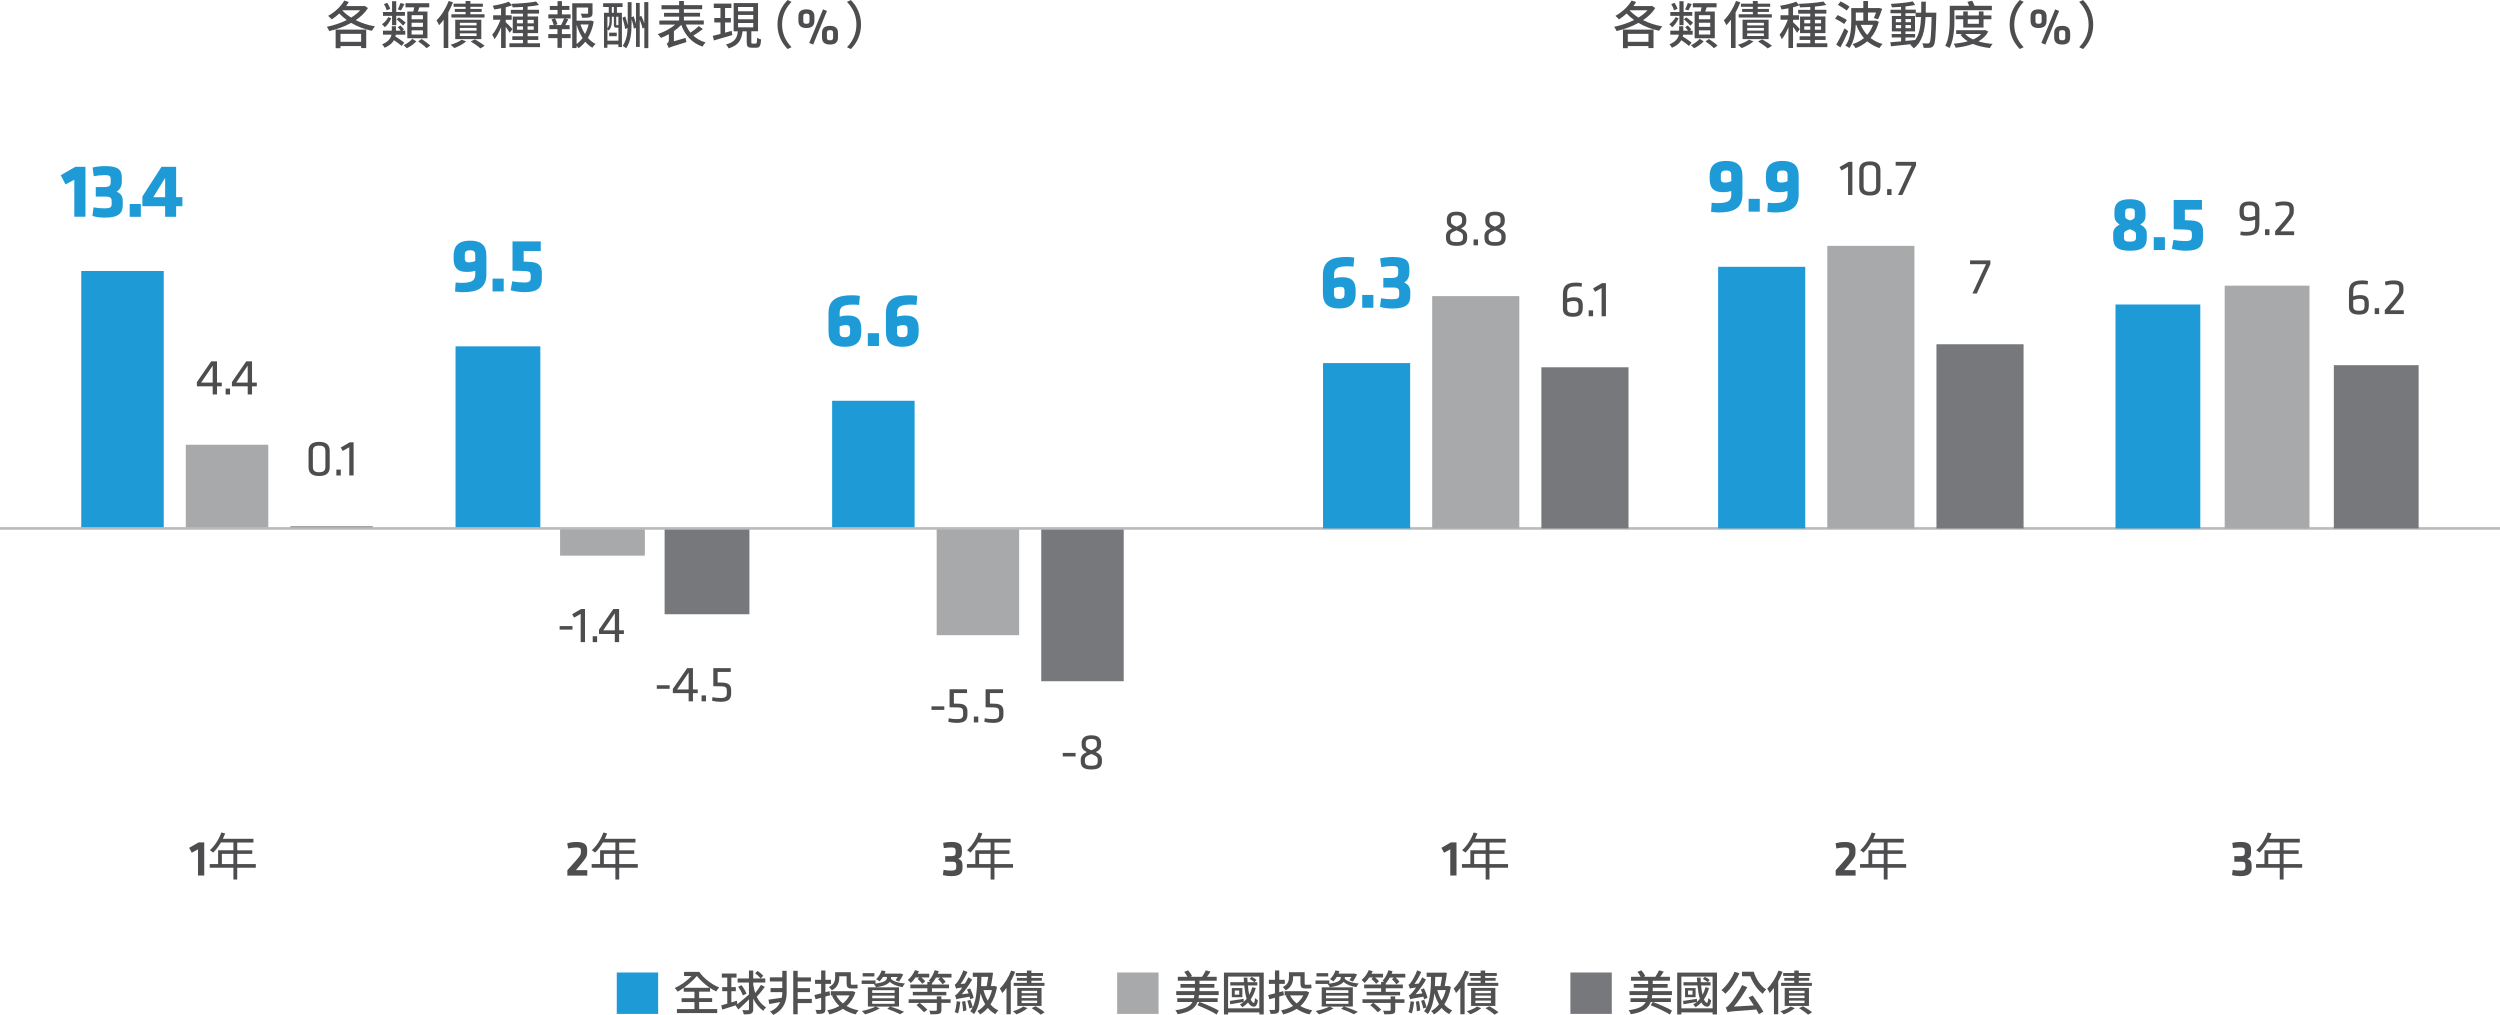 <?xml version="1.0" encoding="UTF-8"?>
<svg id="Layer_1" data-name="Layer 1" xmlns="http://www.w3.org/2000/svg" viewBox="0 0 775.3 314.74">
  <defs>
    <style>
      .cls-1 {
        fill: #515151;
      }

      .cls-1, .cls-2, .cls-3, .cls-4, .cls-5 {
        stroke-width: 0px;
      }

      .cls-6 {
        fill: none;
        stroke: #bababa;
        stroke-linejoin: round;
        stroke-width: .8px;
      }

      .cls-2 {
        fill: #4d4d4f;
      }

      .cls-3 {
        fill: #a7a9ab;
      }

      .cls-4 {
        fill: #77787b;
      }

      .cls-5 {
        fill: #1e9bd7;
      }
    </style>
  </defs>
  <g>
    <path class="cls-2" d="M114.11,2.5c-.91,1.45-2.23,2.71-3.79,3.74,1.78.89,3.83,1.58,5.97,1.94-.33.35-.76.97-.96,1.37-2.31-.48-4.52-1.32-6.43-2.45-2.12,1.18-4.52,2.02-6.81,2.53-.14-.38-.46-1-.73-1.32,2.05-.41,4.23-1.13,6.19-2.1-.86-.6-1.62-1.29-2.32-2.02-.76.7-1.56,1.32-2.37,1.83-.24-.29-.78-.84-1.11-1.1,1.99-1.08,3.92-2.83,5.03-4.76l1.4.49c-.25.41-.54.84-.84,1.24h5.49l.25-.08,1.03.68ZM104.1,9.17h9.47v5.73h-1.58v-.62h-6.4v.67h-1.5v-5.78ZM105.59,10.5v2.47h6.4v-2.47h-6.4ZM106.18,3.25c.73.8,1.66,1.54,2.72,2.2,1.08-.67,2.05-1.42,2.8-2.26h-5.47l-.05.06Z"/>
    <path class="cls-2" d="M121.32,5.65c-.41,1.05-1.19,2.2-1.99,2.8-.21-.3-.59-.73-.88-.94.76-.46,1.54-1.37,1.96-2.2l.91.33ZM124.55,14.23c-.54-.48-1.5-1.18-2.37-1.77-.49.88-1.37,1.7-2.91,2.36-.14-.32-.51-.81-.76-1.08,2.02-.84,2.69-1.93,2.91-2.99h-2.66v-1.23h2.74v-1.38h1.29v1.38h1.48c-.24-.35-.6-.75-.92-1.08l.83-.54c.41.37.89.91,1.11,1.26l-.51.37h.91v1.23h-2.96c-.02.19-.05.4-.1.57.94.59,2.12,1.37,2.74,1.88l-.81,1.03ZM121.59,4.92h-2.82v-1.19h2.82V.38h1.29v3.34h2.69v1.19h-2.69v2.9h-1.29v-2.9ZM119.91,3.2c-.11-.54-.46-1.32-.84-1.93l1.02-.4c.4.59.78,1.37.91,1.88l-1.08.45ZM123.74,5.4c.41.25,1.75,1.31,2.08,1.61l-.83.95c-.4-.51-1.53-1.59-2.01-2l.75-.56ZM125.43,1.27c-.38.72-.76,1.46-1.08,1.97l-.99-.33c.3-.54.65-1.42.83-1.99l1.24.35ZM129.12,12.81c-.73.81-1.96,1.69-2.98,2.16-.24-.27-.65-.72-.97-.95,1.02-.46,2.13-1.29,2.69-1.96l1.26.75ZM128.18,3.58c.11-.41.21-.89.29-1.31h-2.72v-1.27h7.37v1.27h-3.06c-.16.45-.32.91-.48,1.31h2.98v8.28h-6.25V3.58h1.88ZM131.16,4.71h-3.52v1.27h3.52v-1.27ZM131.16,7.05h-3.52v1.29h3.52v-1.29ZM131.16,9.41h-3.52v1.31h3.52v-1.31ZM130.76,12.1c.89.59,2.05,1.43,2.66,2.04l-1.13.81c-.54-.6-1.7-1.5-2.61-2.12l1.08-.73Z"/>
    <path class="cls-2" d="M140.48.73c-.4,1.05-.91,2.12-1.46,3.14v11.01h-1.43V6.11c-.46.62-.94,1.21-1.43,1.7-.13-.35-.56-1.13-.79-1.5,1.5-1.45,2.91-3.71,3.77-6l1.35.41ZM144.57,12.84c-.92.81-2.44,1.61-3.68,2.07-.25-.27-.81-.78-1.16-1.02,1.26-.37,2.64-.96,3.42-1.58l1.42.53ZM144.38,2.1h-3.71v-.97h3.71V.3h1.5v.83h3.87v.97h-3.87v.67h3.49v.94h-3.49v.72h4.38v1h-10.27v-1h4.39v-.72h-3.33v-.94h3.33v-.67ZM141.18,12.13v-6.02h8.08v6.02h-8.08ZM142.61,7.88h5.17v-.81h-5.17v.81ZM142.61,9.5h5.17v-.83h-5.17v.83ZM142.61,11.16h5.17v-.83h-5.17v.83ZM147.29,12.22c1.08.6,2.34,1.42,3.02,2l-1.34.8c-.64-.6-1.94-1.54-3.01-2.18l1.32-.62Z"/>
    <path class="cls-2" d="M158.07,10.17c-.24-.45-.76-1.19-1.24-1.85v6.56h-1.43v-6.43c-.59,1.45-1.32,2.82-2.04,3.71-.14-.41-.49-1.02-.72-1.37.94-1.08,1.96-2.98,2.56-4.66h-2.26v-1.4h2.45v-2.16c-.73.16-1.46.27-2.15.37-.06-.33-.25-.83-.43-1.15,1.77-.29,3.77-.75,4.97-1.27l1.02,1.13c-.57.22-1.26.43-1.97.62v2.47h1.86v1.4h-1.86v.73c.46.4,1.81,1.78,2.1,2.15l-.86,1.16ZM167.48,13.42v1.19h-9.5v-1.19h4.2v-1.03h-3.31v-1.15h3.31v-.96h-3.17v-5.16h3.17v-.89h-3.76v-1.18h3.76v-.89c-1.1.06-2.18.11-3.2.13-.03-.3-.19-.81-.33-1.1,2.63-.1,5.79-.35,7.61-.72l.88,1.08c-.99.22-2.21.38-3.52.49v1h3.55v1.18h-3.55v.89h3.26v5.16h-3.26v.96h3.31v1.15h-3.31v1.03h3.87ZM160.31,7.24h1.86v-1.07h-1.86v1.07ZM162.18,9.23v-1.07h-1.86v1.07h1.86ZM163.61,6.17v1.07h1.91v-1.07h-1.91ZM165.52,8.16h-1.91v1.07h1.91v-1.07Z"/>
    <path class="cls-2" d="M174.25,10.57h2.71v1.26h-2.71v3.02h-1.37v-3.02h-2.85v-1.26h2.85v-1.53h-2.51v-1.26h1.34c-.11-.51-.4-1.23-.68-1.77l.99-.3h-1.97v-1.26h2.85v-1.37h-2.39v-1.24h2.39V.35h1.37v1.5h2.31v1.24h-2.31v1.37h2.69v1.26h-1.75l1.03.27c-.3.59-.64,1.26-.94,1.8h1.35v1.26h-2.39v1.53ZM172.13,5.71c.33.57.64,1.34.75,1.81l-.76.25h1.88c.35-.64.72-1.46.94-2.07h-2.8ZM184.13,6.67c-.33,1.85-.92,3.58-1.81,5.08.7.78,1.48,1.43,2.37,1.88-.33.25-.76.81-.99,1.18-.81-.46-1.54-1.1-2.2-1.86-.59.78-1.29,1.45-2.08,1.99-.14-.22-.37-.46-.61-.68v.64h-1.35V1.02h6.29v3.01c0,.68-.14,1.07-.68,1.26-.53.22-1.34.22-2.53.22-.06-.38-.25-.92-.45-1.27.91.03,1.75.03,1.97.02.25-.02.32-.06.32-.24v-1.69h-3.57v4.07h4.15l.25-.06.91.33ZM178.82,13.67c.7-.53,1.32-1.16,1.85-1.89-.78-1.19-1.4-2.59-1.85-4.11v6ZM180.02,7.59c.35,1.07.83,2.07,1.4,2.96.51-.92.88-1.93,1.11-2.96h-2.51Z"/>
    <path class="cls-2" d="M191.33,3.98h1.54v10.62h-1.1v-.81h-3.41v1.03h-1.05V3.98h1.48v-1.81h-1.74V.99h6.02v1.18h-1.75v1.81ZM191.78,12.62v-4.03h-.57c-.65,0-.84-.17-.84-1v-2.4h-.62v1.32c0,.91-.16,2.12-.96,2.94-.09-.1-.25-.27-.41-.38v3.55h3.41ZM188.37,5.19v3.6c.56-.7.65-1.56.65-2.29v-1.31h-.65ZM191.27,10.14v1.08h-2.36v-1.08h2.36ZM189.74,3.98h.62v-1.81h-.62v1.81ZM191.78,5.19h-.67v2.39c0,.21.03.22.17.22h.49v-2.61ZM201.06.64v14.28h-1.24v-6.35l-.54.29c-.14-.76-.51-1.8-.88-2.75v8.44h-1.16v-5.94l-.65.3c-.1-.81-.38-1.96-.72-2.96v1.02c0,2.96-.19,5.81-1.69,8.02-.24-.25-.76-.6-1.08-.78,1.11-1.58,1.45-3.49,1.54-5.54l-.78.33c-.1-.94-.48-2.4-.83-3.5l.88-.41c.3.84.57,1.88.76,2.74V.67h1.19v4.68l.64-.3c.29.72.54,1.58.73,2.36V.92h1.16v4.23l.49-.25c.35.7.67,1.53.92,2.31V.64h1.24Z"/>
    <path class="cls-2" d="M217.97,9.01c-.91.72-2.01,1.46-2.96,2.05,1.03.94,2.29,1.67,3.8,2.1-.32.32-.75.89-.95,1.29-3.26-1.1-5.36-3.44-6.59-6.73-.64.68-1.43,1.34-2.28,1.93v3.15l3.64-1.05c.03.4.16.99.25,1.3-4.44,1.37-5.08,1.58-5.49,1.86-.11-.38-.4-1.03-.64-1.34.29-.14.68-.48.68-1.13v-1.83c-.83.46-1.66.84-2.47,1.15-.22-.35-.65-.89-.99-1.19,1.89-.59,3.96-1.7,5.41-2.93h-4.9v-1.27h6.13v-1.19h-4.68v-1.19h4.68v-1.11h-5.47v-1.27h5.47V.32h1.48v1.27h5.67v1.27h-5.67v1.11h5.01v1.19h-5.01v1.19h6.17v1.27h-5.59c.38.92.86,1.77,1.46,2.51.91-.6,1.94-1.4,2.58-2.05l1.23.91Z"/>
    <path class="cls-2" d="M227.11,10.87c-1.99.6-4.11,1.21-5.7,1.67l-.37-1.42c.67-.14,1.5-.37,2.39-.6v-3.56h-1.91v-1.37h1.91v-3.1h-2.07v-1.37h5.46v1.37h-1.96v3.1h1.8v1.37h-1.8v3.17l2.04-.57.21,1.32ZM234.35,13.53c.33,0,.4-.24.45-1.85.29.24.88.46,1.24.56-.13,2.04-.48,2.56-1.51,2.56h-1.38c-1.27,0-1.58-.41-1.58-1.73v-3.36h-1.3c-.29,2.55-1.08,4.31-4.31,5.3-.14-.35-.53-.94-.83-1.21,2.85-.75,3.45-2.1,3.69-4.09h-1.3V.95h7.56v8.75h-2.08v3.34c0,.43.06.48.4.48h.97ZM228.89,3.5h4.71v-1.32h-4.71v1.32ZM228.89,5.98h4.71v-1.34h-4.71v1.34ZM228.89,8.47h4.71v-1.34h-4.71v1.34Z"/>
    <path class="cls-2" d="M241.11,7.61c0-3.23,1.34-5.78,3.15-7.61l1.21.57c-1.74,1.81-2.93,4.11-2.93,7.03s1.19,5.22,2.93,7.03l-1.21.57c-1.81-1.83-3.15-4.38-3.15-7.61Z"/>
    <path class="cls-2" d="M250.08,8.69c-1.91,0-2.48-.94-2.48-2.26v-1.27c0-1.32.57-2.26,2.48-2.26s2.48.94,2.48,2.26v1.27c0,1.32-.57,2.26-2.48,2.26ZM250.08,4.22c-.73,0-.96.25-.96.83v1.5c0,.57.22.83.96.83s.96-.25.96-.83v-1.5c0-.57-.22-.83-.96-.83ZM252.18,13.81l-1.23-.49,4.28-10.42,1.23.49-4.28,10.42ZM257.4,13.81c-1.91,0-2.48-.94-2.48-2.26v-1.27c0-1.32.57-2.26,2.48-2.26s2.48.94,2.48,2.26v1.27c0,1.32-.57,2.26-2.48,2.26ZM257.4,9.34c-.73,0-.96.25-.96.83v1.5c0,.57.22.83.96.83s.96-.25.96-.83v-1.5c0-.57-.22-.83-.96-.83Z"/>
    <path class="cls-2" d="M267.02,7.61c0,3.23-1.34,5.78-3.15,7.61l-1.21-.57c1.74-1.81,2.93-4.11,2.93-7.03s-1.19-5.22-2.93-7.03l1.21-.57c1.81,1.83,3.15,4.38,3.15,7.61Z"/>
  </g>
  <g>
    <path class="cls-2" d="M513.33,2.5c-.91,1.45-2.23,2.71-3.79,3.74,1.78.89,3.83,1.58,5.97,1.94-.33.35-.76.97-.96,1.37-2.31-.48-4.52-1.32-6.43-2.45-2.12,1.18-4.52,2.02-6.81,2.53-.14-.38-.46-1-.73-1.32,2.05-.41,4.23-1.13,6.19-2.1-.86-.6-1.62-1.29-2.32-2.02-.76.7-1.56,1.32-2.37,1.83-.24-.29-.78-.84-1.11-1.1,1.99-1.08,3.92-2.83,5.03-4.76l1.4.49c-.25.41-.54.84-.84,1.24h5.49l.25-.08,1.03.68ZM503.32,9.17h9.47v5.73h-1.58v-.62h-6.4v.67h-1.5v-5.78ZM504.82,10.5v2.47h6.4v-2.47h-6.4ZM505.41,3.25c.73.8,1.66,1.54,2.72,2.2,1.08-.67,2.05-1.42,2.8-2.26h-5.47l-.05.06Z"/>
    <path class="cls-2" d="M520.55,5.65c-.41,1.05-1.19,2.2-1.99,2.8-.21-.3-.59-.73-.88-.94.76-.46,1.54-1.37,1.96-2.2l.91.33ZM523.78,14.23c-.54-.48-1.5-1.18-2.37-1.77-.49.88-1.37,1.7-2.91,2.36-.14-.32-.51-.81-.76-1.08,2.02-.84,2.69-1.93,2.91-2.99h-2.66v-1.23h2.74v-1.38h1.29v1.38h1.48c-.24-.35-.6-.75-.92-1.08l.83-.54c.41.37.89.91,1.11,1.26l-.51.37h.91v1.23h-2.96c-.02.19-.05.4-.1.57.94.59,2.12,1.37,2.74,1.88l-.81,1.03ZM520.82,4.92h-2.82v-1.19h2.82V.38h1.29v3.34h2.69v1.19h-2.69v2.9h-1.29v-2.9ZM519.13,3.2c-.11-.54-.46-1.32-.84-1.93l1.02-.4c.4.59.78,1.37.91,1.88l-1.08.45ZM522.97,5.4c.41.25,1.75,1.31,2.08,1.61l-.83.95c-.4-.51-1.53-1.59-2.01-2l.75-.56ZM524.66,1.27c-.38.72-.76,1.46-1.08,1.97l-.99-.33c.3-.54.65-1.42.83-1.99l1.24.35ZM528.35,12.81c-.73.81-1.96,1.69-2.98,2.16-.24-.27-.65-.72-.97-.95,1.02-.46,2.13-1.29,2.69-1.96l1.26.75ZM527.41,3.58c.11-.41.21-.89.29-1.31h-2.72v-1.27h7.37v1.27h-3.06c-.16.45-.32.91-.48,1.31h2.98v8.28h-6.25V3.58h1.88ZM530.38,4.71h-3.52v1.27h3.52v-1.27ZM530.38,7.05h-3.52v1.29h3.52v-1.29ZM530.38,9.41h-3.52v1.31h3.52v-1.31ZM529.99,12.1c.89.59,2.05,1.43,2.66,2.04l-1.13.81c-.54-.6-1.7-1.5-2.61-2.12l1.08-.73Z"/>
    <path class="cls-2" d="M539.7.73c-.4,1.05-.91,2.12-1.46,3.14v11.01h-1.43V6.11c-.46.62-.94,1.21-1.43,1.7-.13-.35-.56-1.13-.79-1.5,1.5-1.45,2.91-3.71,3.77-6l1.35.41ZM543.79,12.84c-.92.81-2.44,1.61-3.68,2.07-.25-.27-.81-.78-1.16-1.02,1.26-.37,2.64-.96,3.42-1.58l1.42.53ZM543.6,2.1h-3.71v-.97h3.71V.3h1.5v.83h3.87v.97h-3.87v.67h3.49v.94h-3.49v.72h4.38v1h-10.27v-1h4.39v-.72h-3.33v-.94h3.33v-.67ZM540.4,12.13v-6.02h8.08v6.02h-8.08ZM541.84,7.88h5.17v-.81h-5.17v.81ZM541.84,9.5h5.17v-.83h-5.17v.83ZM541.84,11.16h5.17v-.83h-5.17v.83ZM546.51,12.22c1.08.6,2.34,1.42,3.02,2l-1.34.8c-.64-.6-1.94-1.54-3.01-2.18l1.32-.62Z"/>
    <path class="cls-2" d="M557.3,10.17c-.24-.45-.76-1.19-1.24-1.85v6.56h-1.43v-6.43c-.59,1.45-1.32,2.82-2.04,3.71-.14-.41-.49-1.02-.72-1.37.94-1.08,1.96-2.98,2.56-4.66h-2.26v-1.4h2.45v-2.16c-.73.16-1.46.27-2.15.37-.06-.33-.25-.83-.43-1.15,1.77-.29,3.77-.75,4.97-1.27l1.02,1.13c-.57.22-1.26.43-1.97.62v2.47h1.86v1.4h-1.86v.73c.46.4,1.81,1.78,2.1,2.15l-.86,1.16ZM566.7,13.42v1.19h-9.5v-1.19h4.2v-1.03h-3.31v-1.15h3.31v-.96h-3.17v-5.16h3.17v-.89h-3.76v-1.18h3.76v-.89c-1.1.06-2.18.11-3.2.13-.03-.3-.19-.81-.33-1.1,2.63-.1,5.79-.35,7.61-.72l.88,1.08c-.99.22-2.21.38-3.52.49v1h3.55v1.18h-3.55v.89h3.26v5.16h-3.26v.96h3.31v1.15h-3.31v1.03h3.87ZM559.54,7.24h1.86v-1.07h-1.86v1.07ZM561.4,9.23v-1.07h-1.86v1.07h1.86ZM562.84,6.17v1.07h1.91v-1.07h-1.91ZM564.74,8.16h-1.91v1.07h1.91v-1.07Z"/>
    <path class="cls-2" d="M571.9,7.45c-.59-.49-1.88-1.21-2.82-1.67l.83-1.1c.92.41,2.21,1.08,2.85,1.54l-.86,1.23ZM573.17,9.66c-.7,1.66-1.61,3.56-2.42,5.06l-1.3-.89c.75-1.21,1.8-3.26,2.59-5.06l1.13.89ZM572.71,3.28c-.57-.49-1.81-1.27-2.74-1.77l.84-1.07c.89.45,2.15,1.15,2.77,1.64l-.88,1.19ZM582.66,6.76c-.54,2.07-1.42,3.71-2.56,5.03,1.05.83,2.29,1.46,3.72,1.85-.33.3-.76.88-.97,1.27-1.46-.48-2.71-1.19-3.79-2.1-1.05.94-2.29,1.64-3.61,2.13-.19-.35-.64-.97-.94-1.24,1.32-.43,2.51-1.05,3.55-1.89-1.02-1.16-1.81-2.53-2.39-4.09h-.16c-.1,2.34-.51,5.2-1.97,7.18-.27-.24-.89-.6-1.26-.73,1.67-2.21,1.83-5.36,1.83-7.66V2.5h3.74V.3h1.45v2.2h3.09l.25-.05,1.07.27c-.38,1.16-.88,2.45-1.32,3.26l-1.26-.37c.21-.46.45-1.1.67-1.73h-2.5v2.53h2.15l.29-.06.92.41ZM575.53,3.88v2.53h2.32v-2.53h-2.32ZM577.07,7.72c.48,1.16,1.15,2.21,1.97,3.1.76-.86,1.38-1.89,1.81-3.1h-3.79Z"/>
    <path class="cls-2" d="M600.5,3.93s-.02.51-.02.68c-.17,6.57-.32,8.83-.83,9.52-.3.48-.64.6-1.13.68-.48.06-1.21.06-1.96.02-.03-.4-.19-1-.41-1.4.73.06,1.38.06,1.67.06.27,0,.41-.05.57-.25.35-.45.51-2.47.64-7.94h-1.88c-.21,4.23-.92,7.61-3.66,9.71-.22-.33-.72-.86-1.07-1.1.1-.06.19-.14.29-.22-2.29.27-4.58.51-6.29.67l-.19-1.26c.92-.06,2.07-.16,3.33-.27v-1.21h-2.9v-1.08h2.9v-.81h-2.85v-4.79h2.85v-.83h-3.28v-1.1h3.28v-.89c-.97.08-1.94.13-2.83.16-.05-.3-.21-.78-.35-1.07,2.36-.13,5.17-.41,6.83-.78l.7,1.11c-.84.18-1.89.33-2.99.45v1.02h3.21v.92h1.67c.02-1.08.02-2.21.02-3.41h1.42c0,1.18-.02,2.32-.03,3.41h3.29ZM587.93,6.88h1.64v-.97h-1.64v.97ZM589.57,8.75v-.97h-1.64v.97h1.64ZM590.92,12.7c.99-.1,2-.19,3.01-.3,1.3-1.8,1.7-4.2,1.83-7.1h-1.69v-1.19h-3.15v.83h2.96v4.79h-2.96v.81h2.99v1.08h-2.99v1.08ZM592.63,6.88v-.97h-1.7v.97h1.7ZM590.92,7.78v.97h1.7v-.97h-1.7Z"/>
    <path class="cls-2" d="M606.11,6.03c0,2.58-.19,6.35-1.51,8.86-.3-.22-.97-.54-1.34-.67,1.27-2.39,1.4-5.81,1.4-8.2V1.8h6c-.16-.41-.33-.88-.53-1.23l1.48-.35c.27.48.54,1.08.73,1.58h5.38v1.37h-11.62v2.86ZM616.6,9.8c-.7,1.31-1.77,2.29-3.07,3.02,1.31.41,2.82.65,4.42.8-.3.32-.67.91-.86,1.27-1.96-.21-3.74-.64-5.27-1.27-1.61.6-3.42.97-5.33,1.19-.1-.37-.37-.92-.6-1.26,1.53-.13,3.02-.35,4.36-.75-.91-.56-1.67-1.23-2.29-2.02l.62-.24h-1.93v-1.18h8.77l.25-.05.92.48ZM608.84,8.53v-2.55h-2.36v-1.19h2.36v-1.23h1.4v1.23h3.44v-1.23h1.45v1.23h2.44v1.19h-2.44v2.55h-6.29ZM609.46,10.55c.61.67,1.43,1.23,2.44,1.69,1-.45,1.88-1,2.51-1.69h-4.95ZM610.24,5.98v1.4h3.44v-1.4h-3.44Z"/>
    <path class="cls-2" d="M623.23,7.61c0-3.23,1.34-5.78,3.15-7.61l1.21.57c-1.74,1.81-2.93,4.11-2.93,7.03s1.19,5.22,2.93,7.03l-1.21.57c-1.81-1.83-3.15-4.38-3.15-7.61Z"/>
    <path class="cls-2" d="M632.2,8.69c-1.91,0-2.48-.94-2.48-2.26v-1.27c0-1.32.57-2.26,2.48-2.26s2.48.94,2.48,2.26v1.27c0,1.32-.57,2.26-2.48,2.26ZM632.2,4.22c-.73,0-.96.25-.96.83v1.5c0,.57.22.83.96.83s.96-.25.96-.83v-1.5c0-.57-.22-.83-.96-.83ZM634.3,13.81l-1.23-.49,4.28-10.42,1.23.49-4.28,10.42ZM639.52,13.81c-1.91,0-2.48-.94-2.48-2.26v-1.27c0-1.32.57-2.26,2.48-2.26s2.48.94,2.48,2.26v1.27c0,1.32-.57,2.26-2.48,2.26ZM639.52,9.34c-.73,0-.96.25-.96.83v1.5c0,.57.22.83.96.83s.96-.25.96-.83v-1.5c0-.57-.22-.83-.96-.83Z"/>
    <path class="cls-2" d="M649.15,7.61c0,3.23-1.34,5.78-3.15,7.61l-1.21-.57c1.74-1.81,2.93-4.11,2.93-7.03s-1.19-5.22-2.93-7.03l1.21-.57c1.81,1.83,3.15,4.38,3.15,7.61Z"/>
  </g>
  <g>
    <g>
      <path class="cls-2" d="M59.47,264.46l-.81-1.53,2.93-1.69h1.75v10.28h-1.94v-8.13l-1.93,1.07Z"/>
      <path class="cls-2" d="M79.33,269.11h-5.76v3.64h-1.19v-3.64h-7.35v-1.15h2.61v-4.27h4.74v-2.42h-3.87c-.72,1.23-1.56,2.31-2.42,3.14-.22-.19-.72-.59-1.02-.75,1.5-1.31,2.83-3.36,3.58-5.49l1.19.29c-.22.56-.48,1.13-.73,1.67h9.49v1.15h-5.03v2.42h4.66v1.11h-4.66v3.15h5.76v1.15ZM72.37,267.96v-3.15h-3.56v3.15h3.56Z"/>
    </g>
    <g>
      <path class="cls-2" d="M175.95,269.86c1.21-1.32,1.37-1.48,2.47-2.75,1.5-1.73,1.74-1.99,1.74-3.02v-.27c0-.78-.32-1-1.48-1-.7,0-1.7.14-2.5.32l-.27-1.62c.72-.21,1.73-.41,2.88-.41,2.45,0,3.31.84,3.31,2.5v.37c0,1.46-.13,1.8-1.61,3.61-.89,1.1-1.27,1.54-1.89,2.26h3.53v1.7h-6.18v-1.67Z"/>
      <path class="cls-2" d="M197.79,269.11h-5.76v3.64h-1.19v-3.64h-7.35v-1.15h2.61v-4.27h4.74v-2.42h-3.87c-.72,1.23-1.56,2.31-2.42,3.14-.22-.19-.72-.59-1.02-.75,1.5-1.31,2.83-3.36,3.58-5.49l1.19.29c-.22.56-.48,1.13-.73,1.67h9.49v1.15h-5.03v2.42h4.66v1.11h-4.66v3.15h5.76v1.15ZM190.84,267.96v-3.15h-3.57v3.15h3.57Z"/>
    </g>
    <g>
      <path class="cls-2" d="M292.61,269.75c.78.16,1.53.24,2.28.24,1.4,0,1.66-.29,1.66-1.11v-.62c0-.78-.35-1.02-1.15-1.02h-2.28v-1.73h1.93c1.07,0,1.31-.37,1.31-1.11v-.62c0-.76-.35-.97-1.46-.97-.78,0-1.53.1-2.2.22l-.21-1.64c.7-.17,1.67-.29,2.58-.29,2.5,0,3.23.83,3.23,2.34v.99c0,1.03-.32,1.56-1.15,1.93.91.3,1.34.84,1.34,1.93v.91c0,1.59-.78,2.51-3.53,2.51-.72,0-1.93-.13-2.55-.33l.21-1.61Z"/>
      <path class="cls-2" d="M314.16,269.11h-5.76v3.64h-1.19v-3.64h-7.35v-1.15h2.61v-4.27h4.74v-2.42h-3.87c-.72,1.23-1.56,2.31-2.42,3.14-.22-.19-.72-.59-1.02-.75,1.5-1.31,2.83-3.36,3.58-5.49l1.19.29c-.22.56-.48,1.13-.73,1.67h9.49v1.15h-5.03v2.42h4.66v1.11h-4.66v3.15h5.76v1.15ZM307.2,267.96v-3.15h-3.56v3.15h3.56Z"/>
    </g>
    <g>
      <path class="cls-2" d="M447.82,264.46l-.81-1.53,2.93-1.69h1.75v10.28h-1.94v-8.13l-1.93,1.07Z"/>
      <path class="cls-2" d="M467.68,269.11h-5.76v3.64h-1.19v-3.64h-7.35v-1.15h2.61v-4.27h4.74v-2.42h-3.87c-.72,1.23-1.56,2.31-2.42,3.14-.22-.19-.72-.59-1.02-.75,1.5-1.31,2.83-3.36,3.58-5.49l1.19.29c-.22.56-.48,1.13-.73,1.67h9.49v1.15h-5.03v2.42h4.66v1.11h-4.66v3.15h5.76v1.15ZM460.73,267.96v-3.15h-3.56v3.15h3.56Z"/>
    </g>
    <g>
      <path class="cls-2" d="M569.29,269.86c1.21-1.32,1.37-1.48,2.47-2.75,1.5-1.73,1.73-1.99,1.73-3.02v-.27c0-.78-.32-1-1.48-1-.7,0-1.7.14-2.5.32l-.27-1.62c.72-.21,1.73-.41,2.88-.41,2.45,0,3.31.84,3.31,2.5v.37c0,1.46-.13,1.8-1.61,3.61-.89,1.1-1.27,1.54-1.89,2.26h3.53v1.7h-6.18v-1.67Z"/>
      <path class="cls-2" d="M591.14,269.11h-5.76v3.64h-1.19v-3.64h-7.35v-1.15h2.61v-4.27h4.74v-2.42h-3.87c-.72,1.23-1.56,2.31-2.42,3.14-.22-.19-.72-.59-1.02-.75,1.5-1.31,2.83-3.36,3.58-5.49l1.19.29c-.22.56-.48,1.13-.73,1.67h9.49v1.15h-5.03v2.42h4.66v1.11h-4.66v3.15h5.76v1.15ZM584.18,267.96v-3.15h-3.56v3.15h3.56Z"/>
    </g>
    <g>
      <path class="cls-2" d="M692.4,269.75c.78.16,1.53.24,2.28.24,1.4,0,1.66-.29,1.66-1.11v-.62c0-.78-.35-1.02-1.15-1.02h-2.28v-1.73h1.93c1.07,0,1.31-.37,1.31-1.11v-.62c0-.76-.35-.97-1.46-.97-.78,0-1.53.1-2.2.22l-.21-1.64c.7-.17,1.67-.29,2.58-.29,2.5,0,3.23.83,3.23,2.34v.99c0,1.03-.32,1.56-1.15,1.93.91.3,1.34.84,1.34,1.93v.91c0,1.59-.78,2.51-3.53,2.51-.72,0-1.93-.13-2.55-.33l.21-1.61Z"/>
      <path class="cls-2" d="M713.95,269.11h-5.76v3.64h-1.19v-3.64h-7.35v-1.15h2.61v-4.27h4.74v-2.42h-3.87c-.72,1.23-1.56,2.31-2.42,3.14-.22-.19-.72-.59-1.02-.75,1.5-1.31,2.83-3.36,3.58-5.49l1.19.29c-.22.56-.48,1.13-.73,1.67h9.49v1.15h-5.03v2.42h4.66v1.11h-4.66v3.15h5.76v1.15ZM706.99,267.96v-3.15h-3.56v3.15h3.56Z"/>
    </g>
  </g>
  <g>
    <rect class="cls-5" x="258.06" y="124.29" width="25.58" height="39.6"/>
    <rect class="cls-5" x="141.27" y="107.41" width="26.3" height="56.47"/>
    <rect class="cls-5" x="25.2" y="84.04" width="25.58" height="79.84"/>
    <rect class="cls-3" x="290.48" y="163.88" width="25.58" height="33.1"/>
    <rect class="cls-3" x="173.69" y="163.88" width="26.3" height="8.44"/>
    <rect class="cls-3" x="57.62" y="137.92" width="25.58" height="25.96"/>
    <rect class="cls-4" x="322.91" y="163.88" width="25.58" height="47.38"/>
    <rect class="cls-4" x="206.11" y="163.88" width="26.3" height="26.61"/>
    <rect class="cls-4" x="90.04" y="163.23" width="25.58" height=".65"/>
    <line class="cls-6" x1="0" y1="163.88" x2="775.3" y2="163.88"/>
    <g>
      <path class="cls-5" d="M23.04,67.24v-11.5l-2.71,1.46-1.49-2.86,4.54-2.62h3.12v15.5h-3.46Z"/>
      <path class="cls-5" d="M32.35,58c1.54,0,1.97-.43,1.97-1.49v-.98c0-1.01-.43-1.22-1.94-1.22-1.06,0-2.11.12-3.31.34l-.36-2.71c1.37-.29,2.57-.43,3.98-.43,4.01,0,5.09,1.2,5.09,3.6v1.13c0,1.42-.48,2.5-1.61,3.19,1.34.6,1.9,1.44,1.9,2.95v1.22c0,2.35-1.1,3.89-5.47,3.89-1.46,0-2.69-.12-3.94-.53l.36-2.66c1.18.22,2.06.31,3.46.31,1.68,0,2.14-.34,2.14-1.27v-1.1c0-.89-.55-1.27-1.75-1.27h-3.17v-2.95h2.66Z"/>
      <path class="cls-5" d="M40.22,67.24v-3.98h3.46v3.98h-3.46Z"/>
      <path class="cls-5" d="M54.62,63.95v3.29h-3.41v-3.29h-7.06v-3l5.93-9.22h4.54v9.41h1.94v2.81h-1.94ZM51.21,55.17l-3.67,5.98h3.67v-5.98Z"/>
    </g>
    <g>
      <path class="cls-2" d="M67.3,119.81v2.53h-1.34v-2.53h-4.9v-1.32l4.44-6.43h1.8v6.6h1.48v1.15h-1.48ZM65.96,118.66v-5.25l-3.58,5.25h3.58Z"/>
      <path class="cls-2" d="M69.97,120.51h1.37v1.83h-1.37v-1.83Z"/>
      <path class="cls-2" d="M78.16,119.81v2.53h-1.34v-2.53h-4.9v-1.32l4.44-6.43h1.8v6.6h1.48v1.15h-1.48ZM76.82,118.66v-5.25l-3.58,5.25h3.58Z"/>
    </g>
    <g>
      <path class="cls-2" d="M102.25,144.87c0,1.59-.81,2.75-3.28,2.75s-3.28-1.16-3.28-2.75v-5.09c0-1.59.81-2.75,3.28-2.75s3.28,1.16,3.28,2.75v5.09ZM98.97,138.2c-1.46,0-1.94.56-1.94,1.72v4.81c0,1.16.48,1.72,1.94,1.72s1.94-.56,1.94-1.72v-4.81c0-1.16-.48-1.72-1.94-1.72Z"/>
      <path class="cls-2" d="M104.31,145.63h1.37v1.83h-1.37v-1.83Z"/>
      <path class="cls-2" d="M106.27,139.85l-.59-1.07,2.79-1.61h1.19v10.28h-1.34v-8.75l-2.05,1.15Z"/>
    </g>
    <g>
      <path class="cls-5" d="M150.84,79.26v5.86c0,4.34-2.95,5.5-7.37,5.5-.79,0-1.75-.1-2.35-.19l.19-2.83c.46.05,1.08.12,1.68.12,3.12,0,4.39-.58,4.39-2.57v-1.18c-.86.26-1.66.36-2.64.36-2.69,0-4.06-1.15-4.06-4.03v-1.03c0-2.4.94-4.63,5.09-4.63s5.06,2.11,5.06,4.63ZM144.14,79.1v1.06c0,.98.55,1.2,1.18,1.2.79,0,1.49-.17,2.06-.43v-1.82c0-1.1-.36-1.49-1.61-1.49s-1.63.46-1.63,1.49Z"/>
      <path class="cls-5" d="M152.75,90.38v-3.98h3.46v3.98h-3.46Z"/>
      <path class="cls-5" d="M162.76,84.06c-1.73-.07-2.52-.1-3.82-.12v-9.07h8.76v3h-5.3v3.26c.82.02,1.25.05,2.16.1,2.76.17,3.48,1.51,3.48,3.41v1.7c-.02,2.74-1.03,4.27-5.4,4.27-1.08,0-2.95-.19-4.27-.6l.5-2.78c1.2.26,2.59.38,3.74.38,1.63,0,1.97-.46,1.97-1.46v-.65c0-1.08-.29-1.37-1.82-1.44Z"/>
    </g>
    <g>
      <path class="cls-5" d="M256.94,102.92v-5.86c0-4.34,2.95-5.5,7.37-5.5.7,0,1.58.07,2.35.19l-.24,2.83c-.5-.07-1.27-.12-1.63-.12-3.22,0-4.39.58-4.39,2.57v1.18c.86-.26,1.66-.36,2.64-.36,2.69,0,4.06,1.15,4.06,4.03v1.03c0,2.4-.94,4.63-5.09,4.63s-5.06-2.11-5.06-4.63ZM263.63,103.08v-1.06c0-.98-.55-1.2-1.18-1.2-.79,0-1.49.17-2.06.43v1.82c0,1.1.36,1.49,1.61,1.49s1.63-.46,1.63-1.49Z"/>
      <path class="cls-5" d="M269.13,107.31v-3.98h3.46v3.98h-3.46Z"/>
      <path class="cls-5" d="M274.74,102.92v-5.86c0-4.34,2.95-5.5,7.37-5.5.7,0,1.58.07,2.35.19l-.24,2.83c-.5-.07-1.27-.12-1.63-.12-3.22,0-4.39.58-4.39,2.57v1.18c.86-.26,1.66-.36,2.64-.36,2.69,0,4.06,1.15,4.06,4.03v1.03c0,2.4-.94,4.63-5.09,4.63s-5.06-2.11-5.06-4.63ZM281.44,103.08v-1.06c0-.98-.55-1.2-1.18-1.2-.79,0-1.49.17-2.06.43v1.82c0,1.1.36,1.49,1.61,1.49s1.63-.46,1.63-1.49Z"/>
    </g>
    <g>
      <path class="cls-2" d="M173.55,194.16h3.98v1.1h-3.98v-1.1Z"/>
      <path class="cls-2" d="M178.03,191.54l-.59-1.07,2.79-1.61h1.19v10.28h-1.34v-8.75l-2.05,1.15Z"/>
      <path class="cls-2" d="M183.81,197.31h1.37v1.83h-1.37v-1.83Z"/>
      <path class="cls-2" d="M192,196.61v2.53h-1.34v-2.53h-4.9v-1.32l4.44-6.43h1.8v6.6h1.48v1.15h-1.48ZM190.67,195.47v-5.25l-3.58,5.25h3.58Z"/>
    </g>
    <g>
      <path class="cls-2" d="M203.69,212.51h3.98v1.1h-3.98v-1.1Z"/>
      <path class="cls-2" d="M214.9,214.96v2.53h-1.34v-2.53h-4.9v-1.32l4.44-6.43h1.8v6.6h1.48v1.15h-1.48ZM213.56,213.82v-5.25l-3.58,5.25h3.58Z"/>
      <path class="cls-2" d="M217.57,215.66h1.37v1.83h-1.37v-1.83Z"/>
      <path class="cls-2" d="M221.21,207.21h5.41v1.18h-4.07v3.26c.67.02.99.02,1.7.05,1.89.08,2.5,1,2.5,2.39v.92c0,1.69-.73,2.64-3.26,2.64-.8,0-1.86-.1-2.67-.37l.14-1.08c.8.19,1.75.27,2.51.27,1.59,0,1.94-.41,1.94-1.54v-.7c0-.96-.32-1.35-1.64-1.38-1.07-.03-1.77-.03-2.56-.05v-5.59Z"/>
    </g>
    <g>
      <path class="cls-2" d="M288.87,219.05h3.98v1.1h-3.98v-1.1Z"/>
      <path class="cls-2" d="M294.48,213.75h5.41v1.18h-4.07v3.26c.67.02.99.02,1.7.05,1.89.08,2.5,1,2.5,2.39v.92c0,1.69-.73,2.64-3.26,2.64-.8,0-1.86-.1-2.67-.37l.14-1.08c.8.19,1.75.27,2.51.27,1.59,0,1.94-.41,1.94-1.54v-.7c0-.96-.32-1.35-1.64-1.38-1.07-.03-1.77-.03-2.56-.05v-5.59Z"/>
      <path class="cls-2" d="M302.01,222.21h1.37v1.83h-1.37v-1.83Z"/>
      <path class="cls-2" d="M305.65,213.75h5.41v1.18h-4.07v3.26c.67.02.99.02,1.7.05,1.89.08,2.5,1,2.5,2.39v.92c0,1.69-.73,2.64-3.26,2.64-.8,0-1.86-.1-2.67-.37l.14-1.08c.8.19,1.75.27,2.51.27,1.59,0,1.94-.41,1.94-1.54v-.7c0-.96-.32-1.35-1.64-1.38-1.07-.03-1.77-.03-2.56-.05v-5.59Z"/>
    </g>
    <g>
      <path class="cls-2" d="M329.58,233.49h3.98v1.1h-3.98v-1.1Z"/>
      <path class="cls-2" d="M339.81,233.22c1.45.67,1.93,1.34,1.93,2.42v.46c0,1.78-.95,2.53-3.29,2.53s-3.29-.75-3.29-2.53v-.46c0-1.08.46-1.75,1.88-2.42-1.27-.62-1.61-1.27-1.61-2.28v-.41c0-1.45.72-2.5,3.02-2.5s3.02,1.05,3.02,2.5v.41c0,1-.35,1.65-1.65,2.28ZM338.44,233.82c-1.61.65-1.99.96-1.99,1.86v.37c0,1.08.51,1.43,1.99,1.43s1.99-.35,1.99-1.43v-.37c0-.91-.4-1.21-1.99-1.86ZM338.44,232.68c1.37-.56,1.72-.89,1.72-1.7v-.51c0-.83-.4-1.31-1.72-1.31s-1.72.48-1.72,1.31v.51c0,.81.35,1.15,1.72,1.7Z"/>
    </g>
    <rect class="cls-5" x="656.06" y="94.43" width="26.3" height="69.45"/>
    <rect class="cls-5" x="532.82" y="82.74" width="27.02" height="81.14"/>
    <rect class="cls-5" x="410.3" y="112.6" width="27.02" height="51.28"/>
    <rect class="cls-3" x="689.92" y="88.59" width="26.3" height="75.3"/>
    <rect class="cls-3" x="566.68" y="76.25" width="27.02" height="87.63"/>
    <rect class="cls-3" x="444.15" y="91.83" width="27.02" height="72.05"/>
    <rect class="cls-4" x="723.77" y="113.25" width="26.3" height="50.63"/>
    <rect class="cls-4" x="600.53" y="106.76" width="27.02" height="57.12"/>
    <rect class="cls-4" x="478.01" y="113.9" width="27.02" height="49.98"/>
    <g>
      <path class="cls-5" d="M410.26,91.04v-5.86c0-4.34,2.95-5.5,7.37-5.5.7,0,1.58.07,2.35.19l-.24,2.83c-.5-.07-1.27-.12-1.63-.12-3.22,0-4.39.58-4.39,2.57v1.18c.86-.26,1.66-.36,2.64-.36,2.69,0,4.06,1.15,4.06,4.03v1.03c0,2.4-.94,4.63-5.09,4.63s-5.06-2.11-5.06-4.63ZM416.96,91.21v-1.06c0-.98-.55-1.2-1.18-1.2-.79,0-1.49.17-2.06.43v1.82c0,1.1.36,1.49,1.61,1.49s1.63-.46,1.63-1.49Z"/>
      <path class="cls-5" d="M422.45,95.44v-3.98h3.46v3.98h-3.46Z"/>
      <path class="cls-5" d="M431.64,86.19c1.54,0,1.97-.43,1.97-1.49v-.98c0-1.01-.43-1.22-1.94-1.22-1.06,0-2.11.12-3.31.34l-.36-2.71c1.37-.29,2.57-.43,3.98-.43,4.01,0,5.09,1.2,5.09,3.6v1.13c0,1.42-.48,2.5-1.61,3.19,1.34.6,1.9,1.44,1.9,2.95v1.22c0,2.35-1.1,3.89-5.47,3.89-1.46,0-2.69-.12-3.94-.53l.36-2.66c1.18.22,2.06.31,3.46.31,1.68,0,2.14-.34,2.14-1.27v-1.1c0-.89-.55-1.27-1.75-1.27h-3.17v-2.95h2.66Z"/>
    </g>
    <g>
      <path class="cls-2" d="M453.07,70.83c1.45.67,1.93,1.34,1.93,2.42v.46c0,1.78-.95,2.53-3.29,2.53s-3.29-.75-3.29-2.53v-.46c0-1.08.46-1.75,1.88-2.42-1.27-.62-1.61-1.27-1.61-2.28v-.41c0-1.45.72-2.5,3.02-2.5s3.02,1.05,3.02,2.5v.41c0,1-.35,1.65-1.65,2.28ZM451.7,71.43c-1.61.65-1.99.96-1.99,1.86v.37c0,1.08.51,1.43,1.99,1.43s1.99-.35,1.99-1.43v-.37c0-.91-.4-1.21-1.99-1.86ZM451.7,70.29c1.37-.56,1.72-.89,1.72-1.7v-.51c0-.83-.4-1.31-1.72-1.31s-1.72.48-1.72,1.31v.51c0,.81.35,1.15,1.72,1.7Z"/>
      <path class="cls-2" d="M456.98,74.25h1.37v1.83h-1.37v-1.83Z"/>
      <path class="cls-2" d="M465,70.83c1.45.67,1.93,1.34,1.93,2.42v.46c0,1.78-.95,2.53-3.29,2.53s-3.29-.75-3.29-2.53v-.46c0-1.08.46-1.75,1.88-2.42-1.27-.62-1.61-1.27-1.61-2.28v-.41c0-1.45.72-2.5,3.02-2.5s3.02,1.05,3.02,2.5v.41c0,1-.35,1.65-1.65,2.28ZM463.63,71.43c-1.61.65-1.99.96-1.99,1.86v.37c0,1.08.51,1.43,1.99,1.43s1.99-.35,1.99-1.43v-.37c0-.91-.4-1.21-1.99-1.86ZM463.63,70.29c1.37-.56,1.72-.89,1.72-1.7v-.51c0-.83-.4-1.31-1.72-1.31s-1.72.48-1.72,1.31v.51c0,.81.35,1.15,1.72,1.7Z"/>
    </g>
    <g>
      <path class="cls-2" d="M486.01,92.56c.52-.19,1.42-.37,2.12-.37,2.02,0,2.72.84,2.72,2.53v.51c0,1.86-.51,3.01-3.06,3.01-2.29,0-3.1-.96-3.1-2.45v-4.55c0-2.64,1.18-3.6,4.17-3.6.49,0,1.24.06,1.75.19l-.14,1.11c-.38-.08-1.02-.14-1.4-.14-2.47,0-3.06.53-3.06,2.45v1.3ZM486.01,93.79v1.81c0,1.13.57,1.46,1.78,1.46,1.37,0,1.73-.41,1.73-1.46v-.88c0-.97-.37-1.37-1.53-1.37-.7,0-1.46.21-1.99.43Z"/>
      <path class="cls-2" d="M492.68,96.25h1.37v1.83h-1.37v-1.83Z"/>
      <path class="cls-2" d="M494.64,90.48l-.59-1.07,2.79-1.61h1.19v10.28h-1.34v-8.75l-2.05,1.15Z"/>
    </g>
    <g>
      <path class="cls-5" d="M540.36,54.53v5.86c0,4.34-2.95,5.5-7.37,5.5-.79,0-1.75-.1-2.35-.19l.19-2.83c.46.05,1.08.12,1.68.12,3.12,0,4.39-.58,4.39-2.57v-1.18c-.86.26-1.66.36-2.64.36-2.69,0-4.06-1.15-4.06-4.03v-1.03c0-2.4.94-4.63,5.09-4.63s5.06,2.11,5.06,4.63ZM533.66,54.36v1.06c0,.98.55,1.2,1.18,1.2.79,0,1.49-.17,2.06-.43v-1.82c0-1.1-.36-1.49-1.61-1.49s-1.63.46-1.63,1.49Z"/>
      <path class="cls-5" d="M542.28,65.64v-3.98h3.46v3.98h-3.46Z"/>
      <path class="cls-5" d="M557.8,54.53v5.86c0,4.34-2.95,5.5-7.37,5.5-.79,0-1.75-.1-2.35-.19l.19-2.83c.46.05,1.08.12,1.68.12,3.12,0,4.39-.58,4.39-2.57v-1.18c-.86.26-1.66.36-2.64.36-2.69,0-4.06-1.15-4.06-4.03v-1.03c0-2.4.94-4.63,5.09-4.63s5.06,2.11,5.06,4.63ZM551.11,54.36v1.06c0,.98.55,1.2,1.18,1.2.79,0,1.49-.17,2.06-.43v-1.82c0-1.1-.36-1.49-1.61-1.49s-1.63.46-1.63,1.49Z"/>
    </g>
    <g>
      <path class="cls-2" d="M571.07,52.88l-.59-1.07,2.79-1.61h1.19v10.28h-1.34v-8.75l-2.05,1.15Z"/>
      <path class="cls-2" d="M583.16,57.89c0,1.59-.81,2.75-3.28,2.75s-3.28-1.16-3.28-2.75v-5.09c0-1.59.81-2.75,3.28-2.75s3.28,1.16,3.28,2.75v5.09ZM579.88,51.22c-1.46,0-1.94.56-1.94,1.72v4.81c0,1.16.48,1.72,1.94,1.72s1.94-.56,1.94-1.72v-4.81c0-1.16-.48-1.72-1.94-1.72Z"/>
      <path class="cls-2" d="M585.23,58.65h1.37v1.83h-1.37v-1.83Z"/>
      <path class="cls-2" d="M587.87,50.2h6.32v1.13l-4.23,9.15h-1.35l4.22-9.1h-4.95v-1.18Z"/>
    </g>
    <path class="cls-2" d="M610.94,80.76h6.32v1.13l-4.23,9.15h-1.35l4.22-9.1h-4.95v-1.18Z"/>
    <g>
      <path class="cls-5" d="M657.36,69.63c-1.25-.82-1.63-1.61-1.63-2.69v-1.34c0-2.42,1.25-3.82,4.82-3.82s4.82,1.39,4.82,3.82v1.34c0,1.15-.38,1.9-1.63,2.69,1.56.84,2.02,1.66,2.02,2.83v1.22c0,2.93-1.39,4.08-5.21,4.08s-5.21-1.15-5.21-4.08v-1.22c0-1.15.46-1.99,2.02-2.83ZM660.55,74.94c1.44,0,1.87-.38,1.87-1.3v-.79c0-.79-.1-1.08-1.92-1.78-1.82.7-1.82.98-1.82,1.78v.79c0,1.01.43,1.3,1.87,1.3ZM660.6,68.38c1.42-.53,1.44-.77,1.44-1.49v-1.15c0-.77-.26-1.15-1.49-1.15s-1.49.38-1.49,1.15v1.15c0,.72.12.96,1.54,1.49Z"/>
      <path class="cls-5" d="M667.92,77.53v-3.98h3.46v3.98h-3.46Z"/>
      <path class="cls-5" d="M677.93,71.21c-1.73-.07-2.52-.1-3.82-.12v-9.07h8.76v3h-5.3v3.26c.82.02,1.25.05,2.16.1,2.76.17,3.48,1.51,3.48,3.41v1.7c-.02,2.74-1.03,4.27-5.4,4.27-1.08,0-2.95-.19-4.27-.6l.5-2.78c1.2.26,2.59.38,3.74.38,1.63,0,1.97-.46,1.97-1.46v-.65c0-1.08-.29-1.37-1.82-1.44Z"/>
    </g>
    <g>
      <path class="cls-2" d="M699.36,68.16c-.52.19-1.42.37-2.12.37-2.02,0-2.72-.84-2.72-2.53v-.51c0-1.86.56-3.01,3.06-3.01,2.29,0,3.1,1,3.1,2.5v4.5c0,2.64-1.18,3.6-4.17,3.6-.49,0-1.24-.06-1.75-.19l.13-1.11c.38.08,1.03.14,1.42.14,2.47,0,3.06-.53,3.06-2.45v-1.31ZM699.36,66.94v-1.81c0-1.13-.57-1.46-1.78-1.46-1.37,0-1.73.41-1.73,1.46v.88c0,.97.37,1.37,1.53,1.37.7,0,1.46-.21,1.99-.43Z"/>
      <path class="cls-2" d="M702.43,71.09h1.37v1.83h-1.37v-1.83Z"/>
      <path class="cls-2" d="M705.55,71.7c1.18-1.34,1.48-1.69,2.74-3.17,1.62-1.93,1.73-2.34,1.73-3.09v-.46c0-1-.27-1.3-1.88-1.3-.75,0-1.75.17-2.35.35l-.19-1.15c.68-.21,1.73-.4,2.66-.4,2.45,0,3.1.86,3.1,2.48v.35c0,1.26-.22,1.8-1.81,3.69-1.15,1.37-1.31,1.58-2.34,2.74h4.25v1.18h-5.9v-1.23Z"/>
    </g>
    <g>
      <path class="cls-2" d="M729.78,91.88c.52-.19,1.42-.37,2.12-.37,2.02,0,2.72.84,2.72,2.53v.51c0,1.86-.51,3.01-3.06,3.01-2.29,0-3.1-.96-3.1-2.45v-4.55c0-2.64,1.18-3.6,4.17-3.6.49,0,1.24.06,1.75.19l-.14,1.11c-.38-.08-1.02-.14-1.4-.14-2.47,0-3.06.53-3.06,2.45v1.3ZM729.78,93.1v1.81c0,1.13.57,1.46,1.78,1.46,1.37,0,1.73-.41,1.73-1.46v-.88c0-.97-.37-1.37-1.53-1.37-.7,0-1.46.21-1.99.43Z"/>
      <path class="cls-2" d="M736.45,95.57h1.37v1.83h-1.37v-1.83Z"/>
      <path class="cls-2" d="M739.56,96.18c1.18-1.34,1.48-1.69,2.74-3.17,1.62-1.93,1.73-2.34,1.73-3.09v-.46c0-1-.27-1.3-1.88-1.3-.75,0-1.75.17-2.35.35l-.19-1.15c.68-.21,1.73-.4,2.66-.4,2.45,0,3.1.86,3.1,2.48v.35c0,1.26-.22,1.8-1.81,3.69-1.15,1.37-1.31,1.58-2.34,2.74h4.25v1.18h-5.9v-1.23Z"/>
    </g>
  </g>
  <g>
    <g>
      <rect class="cls-5" x="191.27" y="301.59" width="12.84" height="12.84"/>
      <g>
        <path class="cls-1" d="M216.81,312.94h5.61v1.24h-12.49v-1.24h5.43v-2.18h-3.98v-1.2h3.98v-2.01h-3.32v-1.2c-.65.46-1.3.86-1.92,1.18-.19-.36-.55-.83-.86-1.12,1.76-.77,3.79-2.23,5.23-3.73h-2.35v-1.29h4.72c1.32,1.97,3.79,3.89,6.19,4.84-.28.28-.73.86-.93,1.24-.64-.3-1.29-.67-1.91-1.08v1.15h-3.39v2.01h4.03v1.2h-4.03v2.18ZM212.07,306.33h8.04c-1.52-1.02-2.95-2.34-4-3.66-1.07,1.29-2.55,2.6-4.04,3.66Z"/>
        <path class="cls-1" d="M237.18,306.07c-.78,1.04-1.73,2.25-2.5,3.05.65,1.36,1.55,2.38,2.89,3.32-.31.25-.7.68-.84,1.07-1.45-1.09-2.44-2.29-3.14-3.85v3.3c0,.74-.18,1.12-.62,1.35-.46.24-1.15.28-2.29.28-.06-.36-.3-.96-.47-1.32.8.03,1.51.01,1.73.01.24-.01.33-.09.33-.33v-3.02c-1.14,1.14-2.31,2.25-3.29,3.14l-.84-1.2.21-.16c-1.52.5-3.12,1.01-4.37,1.39l-.3-1.32c.52-.13,1.17-.33,1.86-.53v-3.85h-1.58v-1.27h1.58v-2.95h-1.69v-1.27h4.57v1.27h-1.61v2.95h1.39v1.27h-1.39v3.46l1.69-.52.18,1.09c.98-.78,2.32-1.92,3.58-3v-3.72h-3.51v-1.27h3.51v-2.46h1.33v2.46h3.74v1.27h-3.74v.61c.16,1.01.37,1.87.62,2.63.64-.79,1.33-1.75,1.78-2.52l1.2.62ZM229.97,305.53c.62.81,1.29,1.91,1.54,2.63l-1.14.55c-.22-.74-.86-1.87-1.47-2.71l1.07-.47ZM235.89,303.43c-.36-.47-1.1-1.15-1.72-1.61l.77-.71c.64.43,1.41,1.07,1.78,1.51l-.83.81Z"/>
        <path class="cls-1" d="M242.6,301.06h1.36v6.84c0,2.21-.64,5.17-4.17,6.84-.24-.34-.67-.77-.99-1.05,1.69-.67,2.65-1.78,3.18-2.93-1.23.22-2.43.44-3.4.62l-.27-1.36c1.05-.13,2.56-.37,4.11-.59.13-.56.18-1.09.18-1.51v-.24h-3.64v-1.26h3.64v-2.04h-3.85v-1.29h3.85v-2.03ZM251.76,311.07h-4.38v3.48h-1.38v-13.48h1.38v2.04h4.11v1.29h-4.11v2.04h3.8v1.24h-3.8v2.1h4.38v1.29Z"/>
        <path class="cls-1" d="M257.42,308.64c-.47.15-.96.3-1.44.41v3.88c0,.71-.15,1.07-.58,1.26-.43.22-1.08.25-2.1.25-.04-.34-.24-.9-.4-1.24.65.01,1.27.01,1.45.01.21-.01.3-.07.3-.3v-3.48l-1.72.47-.37-1.32c.59-.13,1.3-.31,2.09-.52v-2.93h-1.89v-1.27h1.89v-2.89h1.33v2.89h1.72v1.27h-1.72v2.58l1.26-.34.18,1.26ZM265.27,307.73c-.56,1.81-1.52,3.18-2.72,4.26,1.05.61,2.29,1.07,3.69,1.33-.3.3-.67.89-.87,1.27-1.52-.37-2.86-.95-3.98-1.73-1.24.8-2.66,1.35-4.17,1.73-.12-.38-.43-.96-.68-1.26,1.35-.27,2.63-.71,3.74-1.36-.95-.89-1.69-1.94-2.26-3.15l.37-.13h-.74v-1.29h6.51l.24-.04.89.37ZM260.28,303.14c0,1.38-.41,2.99-2.31,3.98-.16-.27-.65-.81-.89-1.01,1.67-.84,1.91-1.98,1.91-3.02v-1.6h4.87v3.32c0,.42.03.58.27.58h.99c.22,0,.56-.03.77-.09.02.35.06.84.1,1.15-.21.07-.53.09-.86.09h-1.11c-1.2,0-1.47-.49-1.47-1.75v-2.03h-2.28v.37ZM259.33,308.69c.5.96,1.2,1.81,2.07,2.5.83-.68,1.52-1.51,2.04-2.5h-4.11Z"/>
        <path class="cls-1" d="M276.33,303.2c0,.1,0,.22-.03.36.8.81,2.38,1.32,4.34,1.44-.27.28-.61.77-.74,1.12-1.69-.24-3.03-.77-3.97-1.63-.53.68-1.7,1.32-4.25,1.67-.13-.31-.44-.77-.7-1.02h-3.76v-1.08h4.29v.98c3.21-.42,3.55-1.24,3.55-1.88v-.19h-1.23c-.33.53-.7,1.01-1.08,1.38-.22-.19-.73-.55-1.04-.7.77-.67,1.38-1.69,1.7-2.72l1.23.27c-.09.25-.18.49-.28.74h4.62l.19-.06.95.31c-.37.78-.87,1.64-1.29,2.19l-1.08-.38c.19-.27.41-.65.62-1.02h-2.06v.24ZM276.21,312.17c1.52.5,3.17,1.12,4.17,1.61l-1.24.75c-.9-.49-2.46-1.15-3.98-1.67l.86-.7h-4.43l1.23.56c-1.2.73-3.05,1.44-4.53,1.85-.24-.28-.73-.79-1.02-1.04,1.51-.3,3.24-.8,4.26-1.38h-2.38v-5.95h9.65v5.95h-2.59ZM271.17,302.83h-3.63v-1.04h3.63v1.04ZM270.49,307.93h6.94v-.84h-6.94v.84ZM270.49,309.59h6.94v-.83h-6.94v.83ZM270.49,311.29h6.94v-.86h-6.94v.86Z"/>
        <path class="cls-1" d="M283.89,303.15c-.43.65-.93,1.26-1.42,1.7-.21-.24-.65-.73-.95-.95.92-.74,1.76-1.89,2.23-3.05l1.23.35c-.12.27-.24.5-.38.77h3.58v1.17h-2.44c.44.38.92.83,1.2,1.15l-.89.8c-.3-.4-.96-1.05-1.48-1.51l.52-.44h-1.2ZM291.95,309.89h2.86v1.12h-2.86v2.22c0,.7-.18,1.02-.73,1.17-.56.16-1.42.16-2.66.16-.06-.35-.22-.8-.37-1.12.87.04,1.79.03,2.01.02.25-.02.33-.07.33-.28v-2.16h-5.3c.78.62,1.84,1.52,2.37,2.09l-1.04.81c-.49-.58-1.54-1.55-2.35-2.23l.9-.67h-3.32v-1.12h8.73v-.9h1.42v.9ZM295.08,301.98v1.18h-2.99c.44.41.93.93,1.18,1.29l-.95.8c-.27-.44-.87-1.11-1.38-1.58l.62-.5h-1.3c-.35.68-.78,1.29-1.21,1.76l-.04-.04v.43h5.31v1.17h-5.31v1.11h4.46v1.08h-10.39v-1.08h4.51v-1.11h-5.27v-1.17h5.27v-.83h.93c-.18-.15-.37-.28-.5-.37.8-.78,1.47-2.01,1.84-3.24l1.26.3c-.09.28-.18.55-.28.81h4.25Z"/>
        <path class="cls-1" d="M300.88,309.89c-.04-.24-.09-.49-.18-.8-3.29.55-3.8.67-4.1.84-.06-.27-.28-.92-.44-1.26.37-.07.7-.43,1.15-.98.22-.24.64-.75,1.11-1.45-1.38.16-1.7.25-1.92.35-.07-.27-.28-.9-.43-1.24.27-.07.53-.36.83-.8.33-.43,1.3-2.06,1.86-3.63l1.27.52c-.58,1.29-1.35,2.63-2.13,3.71l1.33-.12c.4-.62.77-1.29,1.1-1.95l1.15.73c-.92,1.61-2.06,3.23-3.21,4.53l2.12-.28c-.16-.43-.33-.84-.5-1.21l.98-.34c.46.95.93,2.19,1.08,2.96l-1.07.41ZM297.82,310.69c-.15,1.27-.4,2.67-.71,3.57-.24-.12-.75-.3-1.04-.38.34-.87.53-2.19.65-3.38l1.1.19ZM299.33,310.42c.18.93.34,2.13.38,2.93l-1.04.27c-.01-.81-.16-2.03-.33-2.97l.98-.22ZM309.2,306.07c-.37,2.16-1.08,3.97-2.04,5.42.68.8,1.5,1.44,2.46,1.85-.33.27-.73.79-.93,1.16-.92-.47-1.7-1.12-2.35-1.91-.71.81-1.52,1.48-2.38,2.01-.19-.34-.58-.81-.87-1.07.9-.47,1.73-1.18,2.44-2.09-.61-1.01-1.07-2.15-1.44-3.4-.28,2.61-.84,4.77-2.01,6.45-.21-.22-.86-.68-1.18-.87.28-.37.52-.77.74-1.2l-.99.34c-.12-.64-.41-1.64-.68-2.4l.95-.3c.3.73.61,1.7.74,2.34,1.12-2.32,1.36-5.6,1.39-9.46h-1.36v-1.29h5.12l.21-.06.95.12c-.16,1.24-.41,2.8-.67,4.1h.81l.25-.06.86.31ZM304.36,302.94c-.01,1.01-.06,1.95-.1,2.87h1.72c.19-.92.36-1.98.5-2.87h-2.12ZM305,307.04c.31,1.17.74,2.28,1.32,3.26.58-.96,1.02-2.06,1.32-3.26h-2.63Z"/>
        <path class="cls-1" d="M314.83,301.38c-.37.98-.84,1.97-1.36,2.92v10.24h-1.33v-8.16c-.43.58-.87,1.12-1.33,1.58-.12-.33-.52-1.05-.74-1.39,1.39-1.35,2.71-3.45,3.51-5.58l1.26.38ZM318.64,312.64c-.86.75-2.26,1.5-3.42,1.92-.24-.25-.75-.72-1.08-.95,1.17-.34,2.46-.89,3.18-1.46l1.32.49ZM318.46,302.65h-3.45v-.9h3.45v-.77h1.39v.77h3.6v.9h-3.6v.62h3.24v.87h-3.24v.67h4.07v.93h-9.55v-.93h4.08v-.67h-3.09v-.87h3.09v-.62ZM315.48,311.97v-5.59h7.52v5.59h-7.52ZM316.82,308.02h4.81v-.75h-4.81v.75ZM316.82,309.53h4.81v-.77h-4.81v.77ZM316.82,311.07h4.81v-.77h-4.81v.77ZM321.17,312.06c1.01.56,2.18,1.32,2.81,1.87l-1.24.74c-.59-.56-1.81-1.44-2.8-2.03l1.23-.58Z"/>
      </g>
    </g>
    <g>
      <rect class="cls-3" x="346.45" y="301.59" width="12.84" height="12.84"/>
      <g>
        <path class="cls-1" d="M371.83,308.58c-.03.34-.09.67-.15.98h5.94v1.17h-6.25c-.7,1.92-2.26,3.17-6.17,3.8-.1-.37-.43-.93-.7-1.24,3.24-.44,4.65-1.27,5.31-2.56h-4.72v-1.17h5.14c.06-.31.12-.62.16-.98h-5.62v-1.21h5.79v-1.05h-4.47v-1.17h4.47v-1.01h-5.3v-1.21h2.98c-.24-.49-.64-1.1-.99-1.54l1.2-.47c.5.53,1.01,1.27,1.21,1.79l-.49.22h3.61c.4-.59.9-1.42,1.15-2.01l1.47.4c-.34.55-.74,1.14-1.1,1.61h3.02v1.21h-5.34v1.01h4.63v1.17h-4.63v1.05h5.96v1.21h-6.11ZM377.31,314.62c-1.32-.86-3.97-2.09-5.95-2.86l.61-1.04c1.94.7,4.63,1.87,5.98,2.68l-.64,1.21Z"/>
        <path class="cls-1" d="M391.91,301.63v12.98h-1.36v-.65h-9.68v.65h-1.3v-12.98h12.34ZM390.54,312.71v-9.84h-9.68v9.84h9.68ZM389.45,306.39c-.36,1.35-.9,2.52-1.58,3.51.25.64.58,1.04.96,1.11.18.06.31-.55.4-1.47.22.22.64.52.87.65-.21,1.69-.83,2.26-1.69,1.92-.55-.15-.99-.58-1.35-1.23-.52.56-1.11,1.07-1.76,1.48-.15-.21-.55-.65-.77-.84.4-.24.78-.5,1.14-.8-1.45.24-2.95.52-4.13.73l-.15-1.04c1.08-.15,2.69-.4,4.29-.65l.03.92c.33-.28.62-.59.89-.93-.36-1.12-.58-2.56-.73-4.13h-4.34v-1.02h4.25c-.03-.47-.06-.95-.09-1.42h1.14c.01.47.04.96.07,1.42h2.09c-.3-.34-.93-.75-1.47-1.02l.64-.64c.53.25,1.18.65,1.51.98l-.65.68h.9v1.02h-2.93c.1,1.07.25,2.07.43,2.9.4-.71.7-1.5.92-2.35l1.1.22ZM385.28,306.41v2.84h-3.27v-2.84h3.27ZM384.31,307.19h-1.39v1.27h1.39v-1.27Z"/>
        <path class="cls-1" d="M398.16,308.64c-.47.15-.96.3-1.44.41v3.88c0,.71-.15,1.07-.58,1.26-.43.22-1.08.25-2.1.25-.04-.34-.24-.9-.4-1.24.65.01,1.27.01,1.45.01.21-.01.3-.07.3-.3v-3.48l-1.72.47-.37-1.32c.59-.13,1.3-.31,2.09-.52v-2.93h-1.89v-1.27h1.89v-2.89h1.33v2.89h1.72v1.27h-1.72v2.58l1.26-.34.18,1.26ZM406,307.73c-.56,1.81-1.52,3.18-2.72,4.26,1.05.61,2.29,1.07,3.69,1.33-.3.3-.67.89-.87,1.27-1.52-.37-2.86-.95-3.98-1.73-1.24.8-2.66,1.35-4.17,1.73-.12-.38-.43-.96-.68-1.26,1.35-.27,2.63-.71,3.74-1.36-.95-.89-1.69-1.94-2.26-3.15l.37-.13h-.74v-1.29h6.51l.24-.04.89.37ZM401.02,303.14c0,1.38-.41,2.99-2.31,3.98-.16-.27-.65-.81-.89-1.01,1.67-.84,1.91-1.98,1.91-3.02v-1.6h4.87v3.32c0,.42.03.58.27.58h.99c.22,0,.56-.03.77-.09.01.35.06.84.1,1.15-.21.07-.53.09-.86.09h-1.11c-1.2,0-1.47-.49-1.47-1.75v-2.03h-2.28v.37ZM400.07,308.69c.5.96,1.2,1.81,2.07,2.5.83-.68,1.52-1.51,2.04-2.5h-4.11Z"/>
        <path class="cls-1" d="M417.07,303.2c0,.1,0,.22-.03.36.8.81,2.38,1.32,4.34,1.44-.27.28-.61.77-.74,1.12-1.69-.24-3.03-.77-3.97-1.63-.53.68-1.7,1.32-4.25,1.67-.13-.31-.44-.77-.7-1.02h-3.76v-1.08h4.29v.98c3.21-.42,3.55-1.24,3.55-1.88v-.19h-1.23c-.33.53-.7,1.01-1.08,1.38-.22-.19-.73-.55-1.04-.7.77-.67,1.38-1.69,1.7-2.72l1.23.27c-.09.25-.18.49-.28.74h4.62l.19-.06.95.31c-.37.78-.87,1.64-1.29,2.19l-1.08-.38c.19-.27.41-.65.62-1.02h-2.06v.24ZM416.95,312.17c1.52.5,3.17,1.12,4.17,1.61l-1.24.75c-.9-.49-2.46-1.15-3.98-1.67l.86-.7h-4.43l1.23.56c-1.2.73-3.05,1.44-4.53,1.85-.24-.28-.73-.79-1.02-1.04,1.51-.3,3.24-.8,4.26-1.38h-2.38v-5.95h9.65v5.95h-2.59ZM411.9,302.83h-3.63v-1.04h3.63v1.04ZM411.22,307.93h6.94v-.84h-6.94v.84ZM411.22,309.59h6.94v-.83h-6.94v.83ZM411.22,311.29h6.94v-.86h-6.94v.86Z"/>
        <path class="cls-1" d="M424.62,303.15c-.43.65-.93,1.26-1.42,1.7-.21-.24-.65-.73-.95-.95.92-.74,1.76-1.89,2.23-3.05l1.23.35c-.12.27-.24.5-.38.77h3.58v1.17h-2.44c.44.38.92.83,1.2,1.15l-.89.8c-.3-.4-.96-1.05-1.48-1.51l.52-.44h-1.2ZM432.69,309.89h2.86v1.12h-2.86v2.22c0,.7-.18,1.02-.73,1.17-.56.16-1.42.16-2.66.16-.06-.35-.22-.8-.37-1.12.87.04,1.79.03,2.01.02.25-.02.33-.07.33-.28v-2.16h-5.3c.78.62,1.84,1.52,2.37,2.09l-1.04.81c-.49-.58-1.54-1.55-2.35-2.23l.9-.67h-3.32v-1.12h8.73v-.9h1.42v.9ZM435.81,301.98v1.18h-2.99c.44.41.93.93,1.18,1.29l-.95.8c-.27-.44-.87-1.11-1.38-1.58l.62-.5h-1.3c-.35.68-.78,1.29-1.21,1.76l-.04-.04v.43h5.31v1.17h-5.31v1.11h4.46v1.08h-10.39v-1.08h4.51v-1.11h-5.27v-1.17h5.27v-.83h.93c-.18-.15-.37-.28-.5-.37.8-.78,1.47-2.01,1.84-3.24l1.26.3c-.09.28-.18.55-.28.81h4.25Z"/>
        <path class="cls-1" d="M441.62,309.89c-.04-.24-.09-.49-.18-.8-3.29.55-3.8.67-4.1.84-.06-.27-.28-.92-.44-1.26.37-.07.7-.43,1.15-.98.22-.24.64-.75,1.11-1.45-1.38.16-1.7.25-1.92.35-.07-.27-.28-.9-.43-1.24.27-.07.53-.36.83-.8.33-.43,1.3-2.06,1.86-3.63l1.27.52c-.58,1.29-1.35,2.63-2.13,3.71l1.33-.12c.4-.62.77-1.29,1.1-1.95l1.15.73c-.92,1.61-2.06,3.23-3.21,4.53l2.12-.28c-.16-.43-.33-.84-.5-1.21l.98-.34c.46.95.93,2.19,1.08,2.96l-1.07.41ZM438.55,310.69c-.15,1.27-.4,2.67-.71,3.57-.24-.12-.75-.3-1.04-.38.34-.87.53-2.19.65-3.38l1.1.19ZM440.06,310.42c.18.93.34,2.13.38,2.93l-1.04.27c-.01-.81-.16-2.03-.33-2.97l.98-.22ZM449.94,306.07c-.37,2.16-1.08,3.97-2.04,5.42.68.8,1.5,1.44,2.46,1.85-.33.27-.73.79-.93,1.16-.92-.47-1.7-1.12-2.35-1.91-.71.81-1.52,1.48-2.38,2.01-.19-.34-.58-.81-.87-1.07.9-.47,1.73-1.18,2.44-2.09-.61-1.01-1.07-2.15-1.44-3.4-.28,2.61-.84,4.77-2.01,6.45-.21-.22-.86-.68-1.18-.87.28-.37.52-.77.74-1.2l-.99.34c-.12-.64-.41-1.64-.68-2.4l.95-.3c.3.73.61,1.7.74,2.34,1.12-2.32,1.36-5.6,1.39-9.46h-1.36v-1.29h5.12l.21-.06.95.12c-.16,1.24-.41,2.8-.67,4.1h.81l.25-.06.86.31ZM445.1,302.94c-.01,1.01-.06,1.95-.1,2.87h1.72c.19-.92.36-1.98.5-2.87h-2.12ZM445.73,307.04c.31,1.17.74,2.28,1.32,3.26.58-.96,1.02-2.06,1.32-3.26h-2.63Z"/>
        <path class="cls-1" d="M455.57,301.38c-.37.98-.84,1.97-1.36,2.92v10.24h-1.33v-8.16c-.43.58-.87,1.12-1.33,1.58-.12-.33-.52-1.05-.74-1.39,1.39-1.35,2.71-3.45,3.51-5.58l1.26.38ZM459.37,312.64c-.86.75-2.26,1.5-3.42,1.92-.24-.25-.75-.72-1.08-.95,1.17-.34,2.46-.89,3.18-1.46l1.32.49ZM459.19,302.65h-3.45v-.9h3.45v-.77h1.39v.77h3.6v.9h-3.6v.62h3.24v.87h-3.24v.67h4.07v.93h-9.55v-.93h4.08v-.67h-3.09v-.87h3.09v-.62ZM456.22,311.97v-5.59h7.52v5.59h-7.52ZM457.55,308.02h4.81v-.75h-4.81v.75ZM457.55,309.53h4.81v-.77h-4.81v.77ZM457.55,311.07h4.81v-.77h-4.81v.77ZM461.9,312.06c1.01.56,2.18,1.32,2.81,1.87l-1.24.74c-.59-.56-1.81-1.44-2.8-2.03l1.23-.58Z"/>
      </g>
    </g>
    <g>
      <rect class="cls-4" x="487.01" y="301.59" width="12.84" height="12.84"/>
      <g>
        <path class="cls-1" d="M512.39,308.58c-.03.34-.09.67-.15.98h5.94v1.17h-6.25c-.7,1.92-2.26,3.17-6.17,3.8-.1-.37-.43-.93-.7-1.24,3.24-.44,4.65-1.27,5.31-2.56h-4.72v-1.17h5.14c.06-.31.12-.62.16-.98h-5.62v-1.21h5.79v-1.05h-4.47v-1.17h4.47v-1.01h-5.3v-1.21h2.98c-.24-.49-.64-1.1-.99-1.54l1.2-.47c.5.53,1.01,1.27,1.21,1.79l-.49.22h3.61c.4-.59.9-1.42,1.15-2.01l1.47.4c-.34.55-.74,1.14-1.1,1.61h3.02v1.21h-5.34v1.01h4.63v1.17h-4.63v1.05h5.96v1.21h-6.11ZM517.87,314.62c-1.32-.86-3.97-2.09-5.95-2.86l.61-1.04c1.94.7,4.63,1.87,5.98,2.68l-.64,1.21Z"/>
        <path class="cls-1" d="M532.47,301.63v12.98h-1.36v-.65h-9.68v.65h-1.3v-12.98h12.34ZM531.11,312.71v-9.84h-9.68v9.84h9.68ZM530.01,306.39c-.36,1.35-.9,2.52-1.58,3.51.25.64.58,1.04.96,1.11.18.06.31-.55.4-1.47.22.22.64.52.87.65-.21,1.69-.83,2.26-1.69,1.92-.55-.15-.99-.58-1.35-1.23-.52.56-1.11,1.07-1.76,1.48-.15-.21-.55-.65-.77-.84.4-.24.78-.5,1.14-.8-1.45.24-2.95.52-4.13.73l-.15-1.04c1.08-.15,2.69-.4,4.29-.65l.03.92c.33-.28.62-.59.89-.93-.36-1.12-.58-2.56-.73-4.13h-4.34v-1.02h4.25c-.03-.47-.06-.95-.09-1.42h1.14c.01.47.04.96.07,1.42h2.09c-.3-.34-.93-.75-1.47-1.02l.64-.64c.53.25,1.18.65,1.51.98l-.65.68h.9v1.02h-2.93c.1,1.07.25,2.07.43,2.9.4-.71.7-1.5.92-2.35l1.1.22ZM525.84,306.41v2.84h-3.27v-2.84h3.27ZM524.88,307.19h-1.39v1.27h1.39v-1.27Z"/>
        <path class="cls-1" d="M539.42,301.85c-1.05,2.41-2.72,4.84-4.35,6.33-.24-.28-.86-.86-1.21-1.14,1.61-1.33,3.15-3.49,4.06-5.67l1.51.47ZM543.58,308.76c1.18,1.6,2.58,3.67,3.27,5l-1.39.75c-.21-.43-.46-.9-.78-1.44-7.42.55-8.3.61-8.95.86-.06-.31-.34-1.08-.55-1.48.44-.12.84-.56,1.42-1.24.61-.65,2.49-3.23,3.67-5.7l1.6.65c-1.21,2.16-2.69,4.31-4.17,6.01l6.2-.37c-.55-.86-1.12-1.72-1.64-2.46l1.33-.59ZM543.86,301.35c.68,2.22,2.1,4.38,3.86,5.48-.33.31-.81.93-1.07,1.36-1.67-1.26-3.03-3.33-3.85-5.43h-2.58v-1.41h3.63Z"/>
        <path class="cls-1" d="M552.82,301.38c-.37.98-.84,1.97-1.36,2.92v10.24h-1.33v-8.16c-.43.58-.87,1.12-1.33,1.58-.12-.33-.52-1.05-.74-1.39,1.39-1.35,2.71-3.45,3.51-5.58l1.26.38ZM556.62,312.64c-.86.75-2.26,1.5-3.42,1.92-.24-.25-.75-.72-1.08-.95,1.17-.34,2.46-.89,3.18-1.46l1.32.49ZM556.44,302.65h-3.45v-.9h3.45v-.77h1.39v.77h3.6v.9h-3.6v.62h3.24v.87h-3.24v.67h4.07v.93h-9.55v-.93h4.08v-.67h-3.09v-.87h3.09v-.62ZM553.47,311.97v-5.59h7.52v5.59h-7.52ZM554.8,308.02h4.81v-.75h-4.81v.75ZM554.8,309.53h4.81v-.77h-4.81v.77ZM554.8,311.07h4.81v-.77h-4.81v.77ZM559.15,312.06c1.01.56,2.18,1.32,2.81,1.87l-1.24.74c-.59-.56-1.81-1.44-2.8-2.03l1.23-.58Z"/>
      </g>
    </g>
  </g>
</svg>